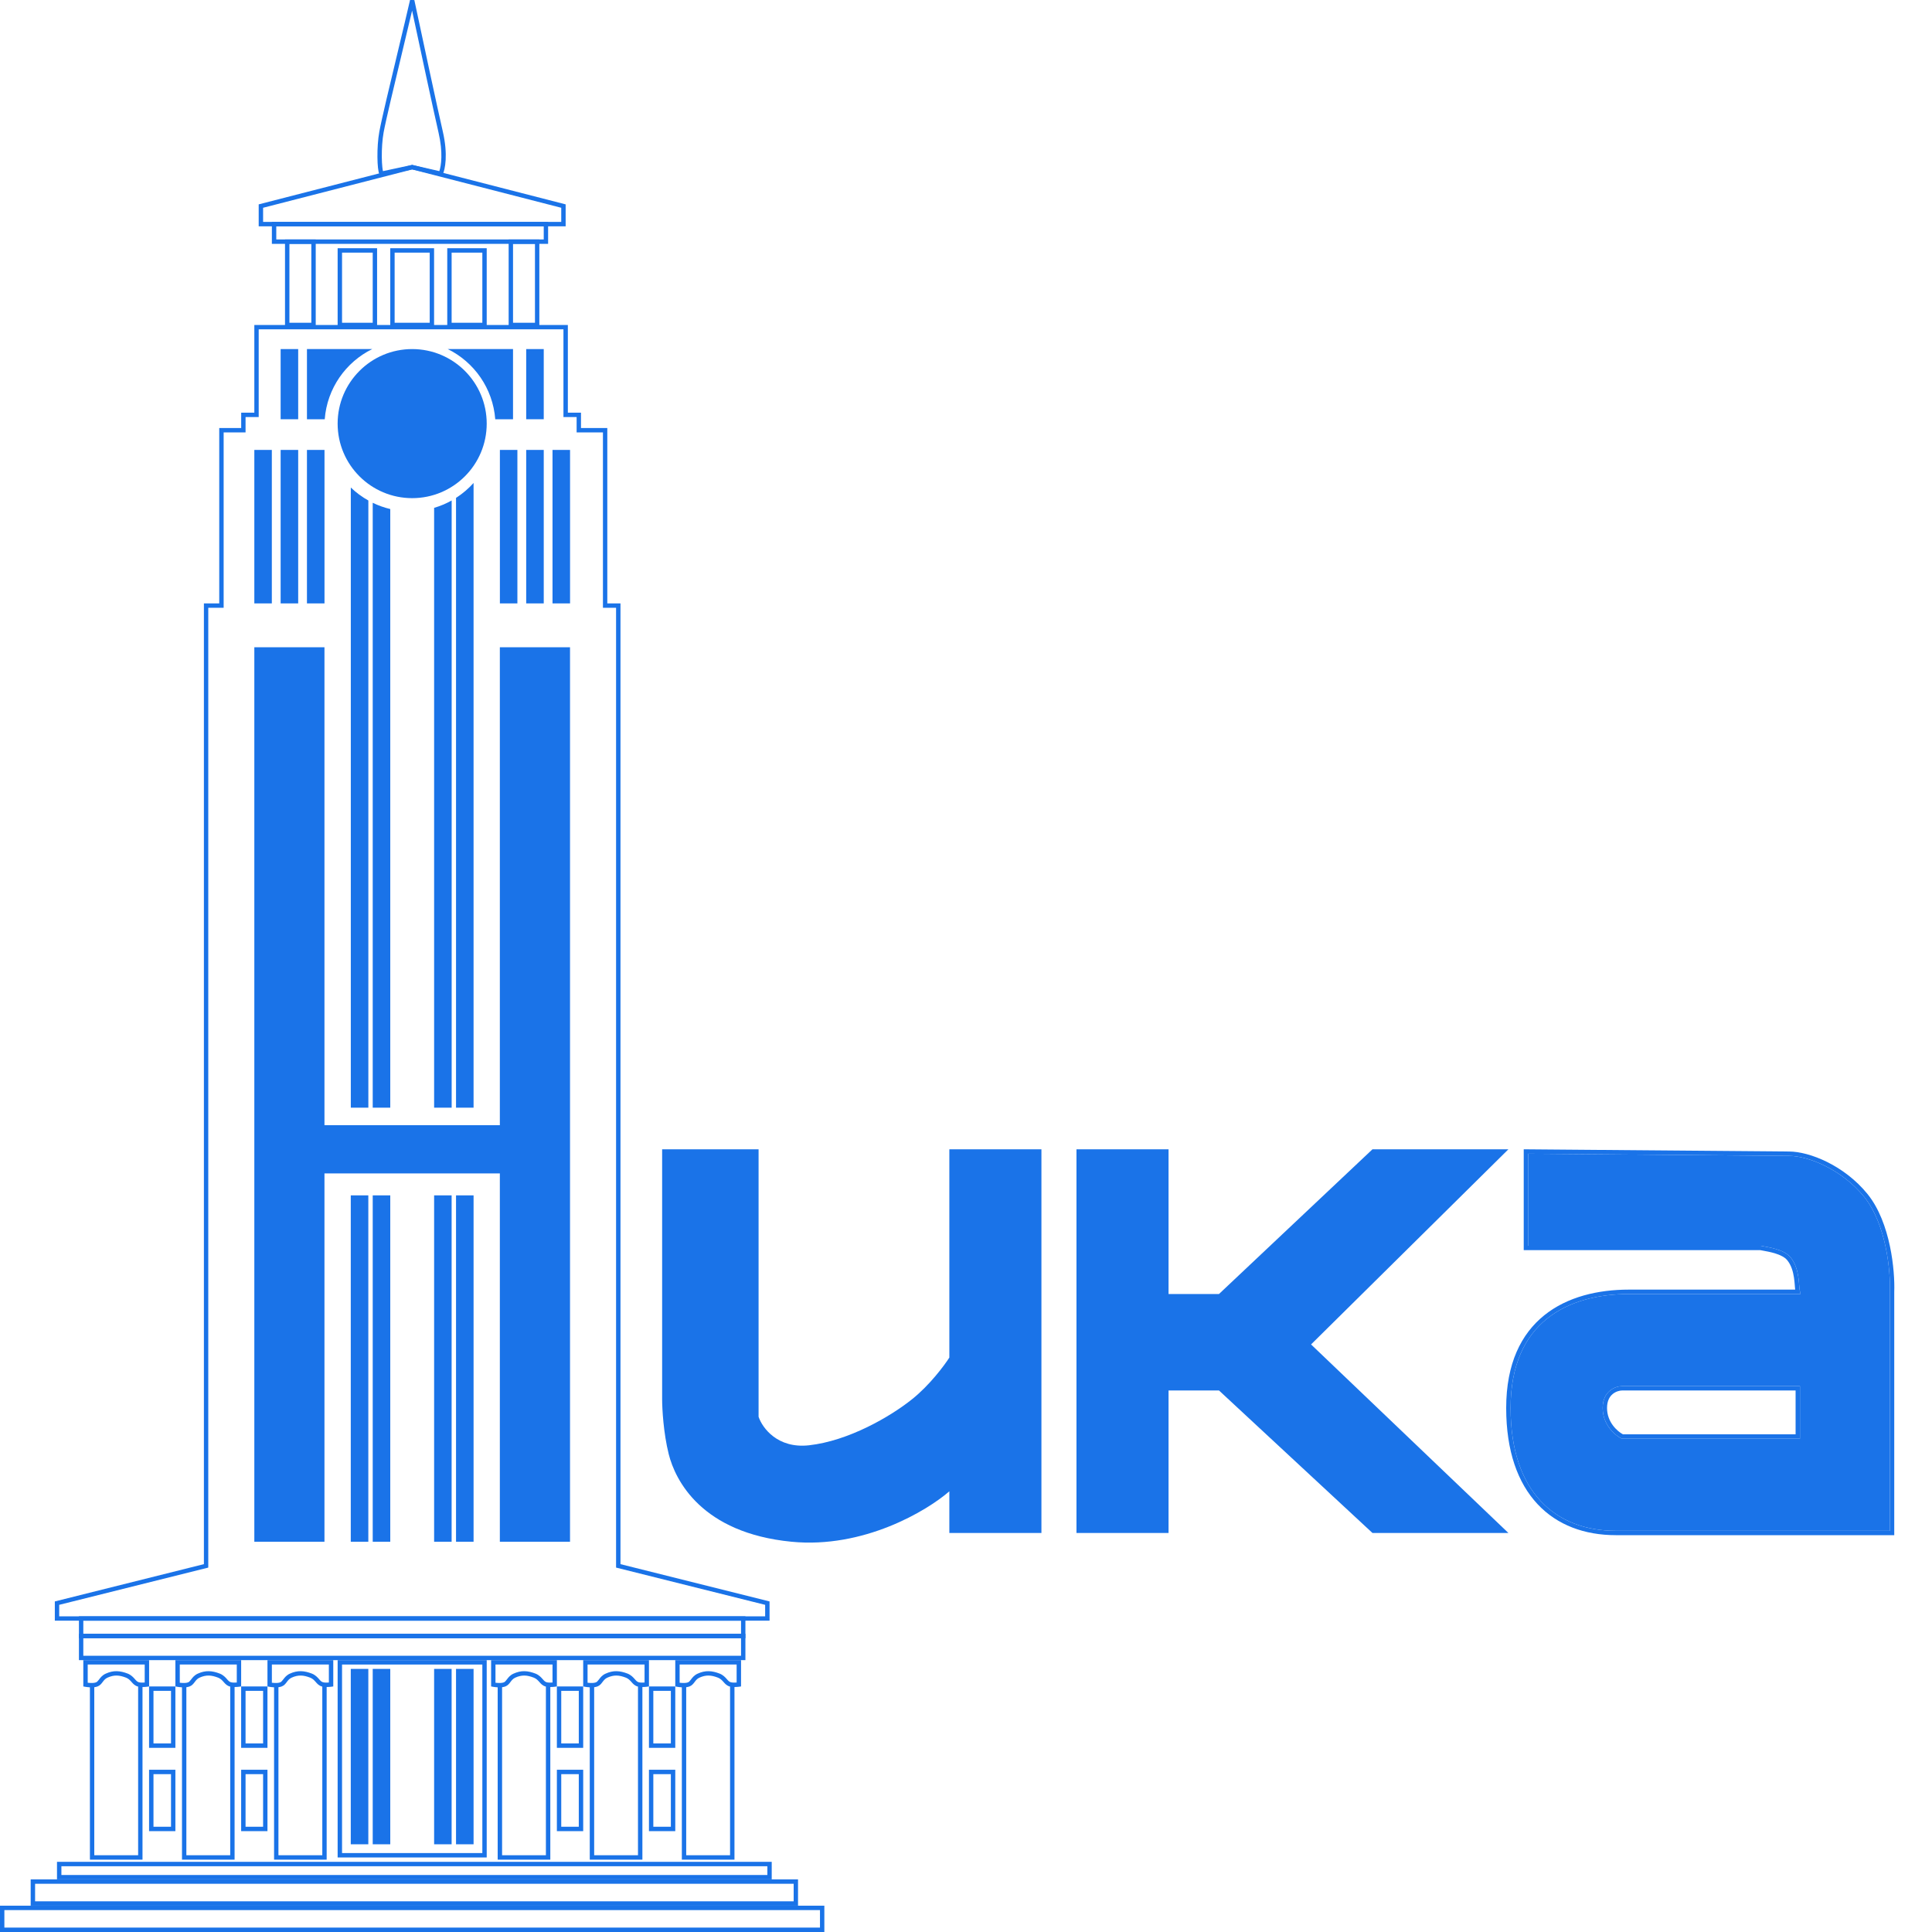 <svg width="50" height="50" viewBox="0 0 50 50" fill="none" xmlns="http://www.w3.org/2000/svg">
<g id="Group 3">
<path id="Union" fill-rule="evenodd" clip-rule="evenodd" d="M6.582 16.751H8.397V29.12H12.936V16.751H14.752V39.9H12.936V30.368H8.397V39.9H6.582V16.751Z" fill="#1A73E8"/>
<path id="Rectangle 4" d="M9.078 30.936H9.532V39.9H9.078V30.936Z" fill="#1A73E8"/>
<path id="Rectangle 19" d="M9.078 43.191H9.532V47.73H9.078V43.191Z" fill="#1A73E8"/>
<path id="Rectangle 6" d="M11.235 30.936H11.688V39.9H11.235V30.936Z" fill="#1A73E8"/>
<path id="Rectangle 20" d="M11.235 43.191H11.688V47.73H11.235V43.191Z" fill="#1A73E8"/>
<path id="Rectangle 12" d="M12.937 11.644H13.39V15.616H12.937V11.644Z" fill="#1A73E8"/>
<path id="Rectangle 15" d="M6.582 11.644H7.035V15.616H6.582V11.644Z" fill="#1A73E8"/>
<path id="Rectangle 23" d="M7.263 11.644H7.717V15.616H7.263V11.644Z" fill="#1A73E8"/>
<path id="Rectangle 5" d="M9.646 30.936H10.1V39.9H9.646V30.936Z" fill="#1A73E8"/>
<path id="Rectangle 21" d="M9.646 43.191H10.1V47.73H9.646V43.191Z" fill="#1A73E8"/>
<path id="Rectangle 7" d="M11.802 30.936H12.256V39.9H11.802V30.936Z" fill="#1A73E8"/>
<path id="Rectangle 22" d="M11.802 43.191H12.256V47.73H11.802V43.191Z" fill="#1A73E8"/>
<path id="Rectangle 13" d="M13.618 11.644H14.072V15.616H13.618V11.644Z" fill="#1A73E8"/>
<path id="Rectangle 16" d="M7.263 9.034H7.717V10.85H7.263V9.034Z" fill="#1A73E8"/>
<path id="Rectangle 18" d="M13.618 9.034H14.072V10.85H13.618V9.034Z" fill="#1A73E8"/>
<path id="Rectangle 14" d="M14.299 11.644H14.753V15.616H14.299V11.644Z" fill="#1A73E8"/>
<path id="Rectangle 17" d="M7.944 11.644H8.398V15.616H7.944V11.644Z" fill="#1A73E8"/>
<path id="Subtract" fill-rule="evenodd" clip-rule="evenodd" d="M12.817 10.85H13.277V9.034H11.588C12.272 9.371 12.756 10.051 12.817 10.85ZM9.633 9.034H7.944V10.85H8.404C8.465 10.051 8.949 9.371 9.633 9.034ZM11.802 12.885C11.97 12.777 12.123 12.647 12.256 12.499V28.666H11.802V12.885ZM9.079 12.617V28.666H9.533V12.953C9.367 12.86 9.214 12.747 9.079 12.617ZM9.646 13.012C9.789 13.082 9.941 13.136 10.1 13.174V28.666H9.646V13.012ZM11.235 13.143C11.394 13.097 11.546 13.032 11.689 12.953V28.666H11.235V13.143Z" fill="#1A73E8"/>
<path id="Ellipse 1" d="M12.596 10.963C12.596 12.029 11.733 12.892 10.667 12.892C9.602 12.892 8.738 12.029 8.738 10.963C8.738 9.898 9.602 9.034 10.667 9.034C11.733 9.034 12.596 9.898 12.596 10.963Z" fill="#1A73E8"/>
<path id="Ellipse 2" d="M10.894 10.963C10.894 11.088 10.792 11.19 10.667 11.19C10.542 11.19 10.44 11.088 10.44 10.963C10.44 10.838 10.542 10.736 10.667 10.736C10.792 10.736 10.894 10.838 10.894 10.963Z" fill="#1A73E8"/>
<path id="Vector 7" d="M10.497 10.453V10.68H10.27L9.532 9.601L10.497 10.453Z" fill="#1A73E8"/>
<path id="Vector 8" d="M10.228 11.196L10.455 11.19L10.461 11.417L9.774 11.814L10.228 11.196Z" fill="#1A73E8"/>
<path id="Rectangle 24 (Stroke)" fill-rule="evenodd" clip-rule="evenodd" d="M8.057 6.311H7.49V8.353H8.057V6.311ZM7.376 6.197V8.467H8.171V6.197H7.376Z" fill="#1A73E8"/>
<path id="Rectangle 29 (Stroke)" fill-rule="evenodd" clip-rule="evenodd" d="M14.072 5.857H7.15V6.197H14.072V5.857ZM7.036 5.743V6.311H14.185V5.743H7.036Z" fill="#1A73E8"/>
<path id="Rectangle 30 (Stroke)" fill-rule="evenodd" clip-rule="evenodd" d="M14.525 5.377L10.667 4.385L6.809 5.377V5.743H14.525V5.377ZM10.667 4.268L14.639 5.289V5.857H6.695V5.289L10.667 4.268Z" fill="#1A73E8"/>
<path id="Vector 1 (Stroke)" fill-rule="evenodd" clip-rule="evenodd" d="M10.41 1.344C10.207 2.191 9.984 3.12 9.928 3.427C9.893 3.621 9.879 3.858 9.881 4.062C9.882 4.163 9.887 4.255 9.895 4.328C9.9 4.371 9.905 4.404 9.911 4.429L10.667 4.267L11.37 4.429C11.418 4.292 11.469 3.949 11.349 3.43C11.225 2.89 10.869 1.234 10.665 0.275C10.598 0.564 10.506 0.945 10.41 1.344ZM10.302 1.309C10.428 0.781 10.547 0.288 10.612 0L10.723 0.001C10.912 0.89 11.324 2.815 11.46 3.404C11.598 4.002 11.52 4.391 11.455 4.52L11.435 4.56L10.666 4.383L9.842 4.56L9.822 4.52C9.803 4.482 9.79 4.415 9.782 4.341C9.774 4.263 9.768 4.167 9.768 4.063C9.766 3.855 9.78 3.61 9.817 3.407C9.873 3.098 10.098 2.159 10.302 1.309Z" fill="#1A73E8"/>
<path id="Vector 2 (Stroke)" fill-rule="evenodd" clip-rule="evenodd" d="M6.582 8.41H14.696V10.68H15.036V11.077H15.717V15.616H16.058V40.48L19.916 41.445V41.943H1.419V41.445L5.277 40.48V15.616H5.674V11.077H6.242V10.68H6.582V8.41ZM6.695 8.523V10.793H6.355V11.19H5.788V15.729H5.39V40.569L1.532 41.533V41.83H19.802V41.533L15.944 40.569V15.729H15.604V11.19H14.923V10.793H14.582V8.523H6.695Z" fill="#1A73E8"/>
<path id="Rectangle 26 (Stroke)" fill-rule="evenodd" clip-rule="evenodd" d="M9.646 6.538H8.852V8.353H9.646V6.538ZM8.738 6.424V8.467H9.759V6.424H8.738Z" fill="#1A73E8"/>
<path id="Rectangle 27 (Stroke)" fill-rule="evenodd" clip-rule="evenodd" d="M11.121 6.538H10.213V8.353H11.121V6.538ZM10.1 6.424V8.467H11.234V6.424H10.1Z" fill="#1A73E8"/>
<path id="Rectangle 28 (Stroke)" fill-rule="evenodd" clip-rule="evenodd" d="M12.483 6.538H11.688V8.353H12.483V6.538ZM11.575 6.424V8.467H12.596V6.424H11.575Z" fill="#1A73E8"/>
<path id="Rectangle 25 (Stroke)" fill-rule="evenodd" clip-rule="evenodd" d="M13.845 6.311H13.277V8.353H13.845V6.311ZM13.164 6.197V8.467H13.958V6.197H13.164Z" fill="#1A73E8"/>
<path id="Rectangle 31 (Stroke)" fill-rule="evenodd" clip-rule="evenodd" d="M19.178 41.943H2.156V42.283H19.178V41.943ZM2.043 41.83V42.397H19.291V41.83H2.043Z" fill="#1A73E8"/>
<path id="Rectangle 32 (Stroke)" fill-rule="evenodd" clip-rule="evenodd" d="M19.178 42.397H2.156V42.851H19.178V42.397ZM2.043 42.283V42.964H19.291V42.283H2.043Z" fill="#1A73E8"/>
<path id="Rectangle 33 (Stroke)" fill-rule="evenodd" clip-rule="evenodd" d="M19.859 48.298H1.589V48.525H19.859V48.298ZM1.475 48.184V48.638H19.972V48.184H1.475Z" fill="#1A73E8"/>
<path id="Rectangle 34 (Stroke)" fill-rule="evenodd" clip-rule="evenodd" d="M20.54 48.752H0.908V49.206H20.54V48.752ZM0.794 48.638V49.319H20.653V48.638H0.794Z" fill="#1A73E8"/>
<path id="Rectangle 35 (Stroke)" fill-rule="evenodd" clip-rule="evenodd" d="M21.221 49.433H0.113V49.886H21.221V49.433ZM0 49.319V50H21.334V49.319H0Z" fill="#1A73E8"/>
<path id="Rectangle 36 (Stroke)" fill-rule="evenodd" clip-rule="evenodd" d="M4.426 43.759H3.972V45.12H4.426V43.759ZM3.858 43.645V45.234H4.539V43.645H3.858Z" fill="#1A73E8"/>
<path id="Union_2" fill-rule="evenodd" clip-rule="evenodd" d="M2.27 43.078H3.745V43.544L3.744 43.544C3.685 43.548 3.628 43.547 3.593 43.536C3.557 43.526 3.535 43.505 3.495 43.461L3.489 43.453C3.451 43.411 3.396 43.348 3.304 43.312C3.209 43.276 3.117 43.252 3.022 43.25C2.925 43.248 2.832 43.27 2.734 43.315C2.648 43.354 2.6 43.417 2.568 43.459L2.564 43.465C2.53 43.509 2.513 43.528 2.483 43.54C2.443 43.556 2.374 43.559 2.301 43.552C2.29 43.551 2.28 43.55 2.27 43.549V43.078ZM3.859 43.078V43.645C3.859 43.645 3.776 43.66 3.688 43.66V48.071V48.128H3.632H2.383H2.327V48.071V43.668C2.235 43.663 2.156 43.645 2.156 43.645V43.078V42.964H2.27H3.745H3.859V43.078ZM2.44 43.665V48.014H3.575V43.649C3.57 43.648 3.565 43.647 3.561 43.645C3.488 43.624 3.447 43.578 3.406 43.531C3.368 43.488 3.329 43.444 3.263 43.418C3.087 43.35 2.952 43.34 2.781 43.418C2.721 43.445 2.689 43.488 2.656 43.531C2.622 43.576 2.589 43.62 2.525 43.645C2.5 43.655 2.471 43.661 2.44 43.665Z" fill="#1A73E8"/>
<path id="Union_3" fill-rule="evenodd" clip-rule="evenodd" d="M12.823 43.078H14.299V43.544L14.297 43.544C14.239 43.548 14.182 43.547 14.146 43.536C14.11 43.526 14.088 43.505 14.049 43.461L14.042 43.453C14.005 43.411 13.95 43.348 13.857 43.312C13.762 43.276 13.671 43.252 13.575 43.25C13.479 43.248 13.386 43.27 13.287 43.315C13.201 43.354 13.153 43.417 13.122 43.459L13.117 43.465C13.084 43.509 13.067 43.528 13.037 43.54C12.996 43.556 12.927 43.559 12.854 43.552C12.844 43.551 12.833 43.55 12.823 43.549V43.078ZM14.412 43.078V43.645C14.412 43.645 14.33 43.66 14.242 43.66V48.071V48.128H14.185H12.937H12.88V48.071V43.668C12.788 43.663 12.71 43.645 12.71 43.645V43.078V42.964H12.823H14.299H14.412V43.078ZM12.994 43.665V48.014H14.128V43.649C14.124 43.648 14.119 43.647 14.114 43.645C14.042 43.624 14.001 43.578 13.96 43.531C13.921 43.488 13.882 43.444 13.816 43.418C13.641 43.35 13.505 43.34 13.334 43.418C13.275 43.445 13.242 43.488 13.21 43.531C13.176 43.576 13.142 43.62 13.079 43.645C13.053 43.655 13.024 43.661 12.994 43.665Z" fill="#1A73E8"/>
<path id="Union_4" fill-rule="evenodd" clip-rule="evenodd" d="M4.653 43.078H6.128V43.544L6.127 43.544C6.068 43.548 6.011 43.547 5.976 43.536C5.939 43.526 5.918 43.505 5.878 43.461L5.872 43.453C5.834 43.411 5.779 43.348 5.687 43.312C5.592 43.276 5.5 43.252 5.405 43.25C5.308 43.248 5.215 43.27 5.116 43.315C5.03 43.354 4.983 43.417 4.951 43.459L4.946 43.465C4.913 43.509 4.896 43.528 4.866 43.54C4.826 43.556 4.757 43.559 4.683 43.552C4.673 43.551 4.663 43.55 4.653 43.549V43.078ZM6.241 43.078V43.645C6.241 43.645 6.159 43.66 6.071 43.66V48.071V48.128H6.015H4.766H4.71V48.071V43.668C4.618 43.663 4.539 43.645 4.539 43.645V43.078V42.964H4.653H6.128H6.241V43.078ZM4.823 43.665V48.014H5.958V43.649C5.953 43.648 5.948 43.647 5.944 43.645C5.871 43.624 5.83 43.578 5.789 43.531C5.751 43.488 5.712 43.444 5.646 43.418C5.47 43.35 5.335 43.34 5.163 43.418C5.104 43.445 5.071 43.488 5.039 43.531C5.005 43.576 4.971 43.62 4.908 43.645C4.883 43.655 4.853 43.661 4.823 43.665Z" fill="#1A73E8"/>
<path id="Union_5" fill-rule="evenodd" clip-rule="evenodd" d="M15.206 43.078H16.681V43.544L16.68 43.544C16.622 43.548 16.564 43.547 16.529 43.536C16.493 43.526 16.471 43.505 16.432 43.461L16.425 43.453C16.388 43.411 16.332 43.348 16.24 43.312C16.145 43.276 16.054 43.252 15.958 43.25C15.862 43.248 15.768 43.27 15.67 43.315C15.584 43.354 15.536 43.417 15.505 43.459L15.5 43.465C15.467 43.509 15.45 43.528 15.42 43.54C15.379 43.556 15.31 43.559 15.237 43.552C15.226 43.551 15.216 43.55 15.206 43.549V43.078ZM16.795 43.078V43.645C16.795 43.645 16.713 43.66 16.625 43.66V48.071V48.128H16.568H15.32H15.263V48.071V43.668C15.171 43.663 15.093 43.645 15.093 43.645V43.078V42.964H15.206H16.681H16.795V43.078ZM15.377 43.665V48.014H16.511V43.649C16.506 43.648 16.502 43.647 16.497 43.645C16.424 43.624 16.384 43.578 16.343 43.531C16.304 43.488 16.265 43.444 16.199 43.418C16.023 43.35 15.888 43.34 15.717 43.418C15.658 43.445 15.625 43.488 15.592 43.531C15.559 43.576 15.525 43.62 15.462 43.645C15.436 43.655 15.407 43.661 15.377 43.665Z" fill="#1A73E8"/>
<path id="Union_6" fill-rule="evenodd" clip-rule="evenodd" d="M7.036 43.078H8.511V43.544L8.51 43.544C8.451 43.548 8.394 43.547 8.359 43.536C8.322 43.526 8.301 43.505 8.261 43.461L8.255 43.453C8.217 43.411 8.162 43.348 8.07 43.312C7.975 43.276 7.883 43.252 7.788 43.25C7.691 43.248 7.598 43.27 7.499 43.315C7.414 43.354 7.366 43.417 7.334 43.459L7.329 43.465C7.296 43.509 7.279 43.528 7.249 43.54C7.209 43.556 7.14 43.559 7.067 43.552C7.056 43.551 7.046 43.55 7.036 43.549V43.078ZM8.625 43.078V43.645C8.625 43.645 8.542 43.66 8.454 43.66V48.071V48.128H8.398H7.149H7.093V48.071V43.668C7.001 43.663 6.922 43.645 6.922 43.645V43.078V42.964H7.036H8.511H8.625V43.078ZM7.206 43.665V48.014H8.341V43.649C8.336 43.648 8.331 43.647 8.327 43.645C8.254 43.624 8.213 43.578 8.172 43.531C8.134 43.488 8.095 43.444 8.029 43.418C7.853 43.35 7.718 43.34 7.546 43.418C7.487 43.445 7.454 43.488 7.422 43.531C7.388 43.576 7.355 43.62 7.291 43.645C7.266 43.655 7.237 43.661 7.206 43.665Z" fill="#1A73E8"/>
<path id="Union_7" fill-rule="evenodd" clip-rule="evenodd" d="M17.589 43.078H19.064V43.544L19.063 43.544C19.005 43.548 18.948 43.547 18.912 43.536C18.876 43.526 18.854 43.505 18.815 43.461L18.808 43.453C18.771 43.411 18.715 43.348 18.623 43.312C18.528 43.276 18.437 43.252 18.341 43.25C18.245 43.248 18.151 43.27 18.053 43.315C17.967 43.354 17.919 43.417 17.887 43.459L17.883 43.465C17.85 43.509 17.833 43.528 17.803 43.54C17.762 43.556 17.693 43.559 17.62 43.552C17.609 43.551 17.599 43.55 17.589 43.549V43.078ZM19.178 43.078V43.645C19.178 43.645 19.096 43.66 19.008 43.66V48.071V48.128H18.951H17.703H17.646V48.071V43.668C17.554 43.663 17.476 43.645 17.476 43.645V43.078V42.964H17.589H19.064H19.178V43.078ZM17.759 43.665V48.014H18.894V43.649C18.89 43.648 18.885 43.647 18.88 43.645C18.808 43.624 18.767 43.578 18.726 43.531C18.687 43.488 18.648 43.444 18.582 43.418C18.407 43.35 18.271 43.34 18.1 43.418C18.041 43.445 18.008 43.488 17.976 43.531C17.942 43.576 17.908 43.62 17.845 43.645C17.819 43.655 17.79 43.661 17.759 43.665Z" fill="#1A73E8"/>
<path id="Rectangle 40 (Stroke)" fill-rule="evenodd" clip-rule="evenodd" d="M14.979 43.759H14.525V45.12H14.979V43.759ZM14.412 43.645V45.234H15.093V43.645H14.412Z" fill="#1A73E8"/>
<path id="Rectangle 38 (Stroke)" fill-rule="evenodd" clip-rule="evenodd" d="M6.809 43.759H6.355V45.12H6.809V43.759ZM6.241 43.645V45.234H6.922V43.645H6.241Z" fill="#1A73E8"/>
<path id="Rectangle 41 (Stroke)" fill-rule="evenodd" clip-rule="evenodd" d="M17.362 43.759H16.908V45.12H17.362V43.759ZM16.795 43.645V45.234H17.476V43.645H16.795Z" fill="#1A73E8"/>
<path id="Rectangle 37 (Stroke)" fill-rule="evenodd" clip-rule="evenodd" d="M4.426 45.915H3.972V47.276H4.426V45.915ZM3.858 45.801V47.39H4.539V45.801H3.858Z" fill="#1A73E8"/>
<path id="Rectangle 42 (Stroke)" fill-rule="evenodd" clip-rule="evenodd" d="M14.979 45.915H14.525V47.276H14.979V45.915ZM14.412 45.801V47.39H15.093V45.801H14.412Z" fill="#1A73E8"/>
<path id="Rectangle 39 (Stroke)" fill-rule="evenodd" clip-rule="evenodd" d="M6.809 45.915H6.355V47.276H6.809V45.915ZM6.241 45.801V47.39H6.922V45.801H6.241Z" fill="#1A73E8"/>
<path id="Rectangle 43 (Stroke)" fill-rule="evenodd" clip-rule="evenodd" d="M17.362 45.915H16.908V47.276H17.362V45.915ZM16.795 45.801V47.39H17.476V45.801H16.795Z" fill="#1A73E8"/>
<path id="Rectangle 46 (Stroke)" fill-rule="evenodd" clip-rule="evenodd" d="M12.483 43.078H8.852V47.957H12.483V43.078ZM8.738 42.964V48.071H12.596V42.964H8.738Z" fill="#1A73E8"/>
<path id="Vector 3" d="M19.632 29.744H17.136V36.212C17.136 36.458 17.17 37.086 17.306 37.631C17.476 38.312 18.157 39.673 20.483 39.9C22.344 40.082 23.982 39.106 24.569 38.595V39.673H26.952V29.744H24.569V35.134C24.436 35.342 24.058 35.849 23.604 36.212C23.037 36.666 21.959 37.29 20.937 37.404C20.12 37.495 19.727 36.95 19.632 36.666V29.744Z" fill="#1A73E8"/>
<path id="Vector 4" d="M27.859 39.673V29.744H30.242V33.489H31.547L35.519 29.744H39.037L33.93 34.794L39.037 39.673H35.519L31.547 35.985H30.242V39.673H27.859Z" fill="#1A73E8"/>
<g id="Exclude">
<path fill-rule="evenodd" clip-rule="evenodd" d="M39.434 29.744L39.491 29.744L46.3 29.801C46.3 29.801 46.3 29.801 46.3 29.801C46.566 29.801 46.924 29.892 47.288 30.073C47.653 30.255 48.029 30.529 48.33 30.9C48.633 31.273 48.81 31.775 48.91 32.246C49.01 32.717 49.033 33.164 49.023 33.433V39.673V39.73H48.966H41.817C41.011 39.73 40.299 39.471 39.79 38.925C39.281 38.38 38.98 37.556 38.98 36.439C38.98 35.288 39.369 34.519 39.966 34.039C40.561 33.56 41.356 33.375 42.158 33.375H46.459C46.456 33.346 46.453 33.313 46.45 33.28L46.45 33.272C46.445 33.209 46.439 33.138 46.428 33.065C46.405 32.91 46.36 32.747 46.255 32.616C46.19 32.535 46.072 32.478 45.935 32.436C45.818 32.401 45.696 32.379 45.597 32.361C45.583 32.359 45.57 32.356 45.557 32.354H39.491H39.434V32.297V29.801V29.744ZM39.548 29.858V32.24H45.562H45.567L45.572 32.241C45.586 32.244 45.601 32.247 45.616 32.249C45.715 32.267 45.844 32.29 45.968 32.327C46.11 32.37 46.256 32.436 46.344 32.545C46.467 32.699 46.516 32.886 46.54 33.048C46.552 33.125 46.558 33.199 46.563 33.261L46.564 33.27C46.569 33.337 46.574 33.386 46.582 33.418L46.599 33.489H46.527H42.158C41.371 33.489 40.605 33.671 40.037 34.127C39.471 34.582 39.094 35.316 39.094 36.439C39.094 37.536 39.389 38.329 39.873 38.847C40.356 39.366 41.035 39.617 41.817 39.617H48.91V33.432V33.431L48.91 33.43C48.919 33.17 48.897 32.732 48.799 32.269C48.701 31.806 48.528 31.324 48.242 30.971C47.952 30.615 47.59 30.351 47.237 30.175C46.884 29.999 46.544 29.914 46.3 29.914H46.299L39.548 29.858ZM41.739 36.075C41.659 36.14 41.59 36.251 41.59 36.439C41.59 36.808 41.857 37.043 42.001 37.12H46.47V35.985H41.987C41.922 35.985 41.822 36.008 41.739 36.075ZM41.668 35.987C41.774 35.9 41.901 35.872 41.987 35.872H46.527H46.583V35.929V37.177V37.234H46.527H41.987H41.974L41.962 37.228C41.8 37.147 41.477 36.877 41.477 36.439C41.477 36.219 41.559 36.075 41.668 35.987Z" fill="#1A73E8"/>
<path fill-rule="evenodd" clip-rule="evenodd" d="M39.548 32.24V29.858L46.299 29.914H46.3C46.544 29.914 46.884 29.999 47.237 30.175C47.59 30.351 47.952 30.615 48.242 30.971C48.528 31.324 48.701 31.806 48.799 32.269C48.897 32.732 48.919 33.17 48.91 33.43L48.91 33.431V33.432V39.617H41.817C41.035 39.617 40.356 39.366 39.873 38.847C39.389 38.329 39.094 37.536 39.094 36.439C39.094 35.316 39.471 34.582 40.037 34.127C40.605 33.671 41.371 33.489 42.158 33.489H46.527H46.599L46.582 33.418C46.574 33.386 46.569 33.337 46.564 33.27L46.563 33.261C46.558 33.199 46.552 33.125 46.54 33.048C46.516 32.886 46.467 32.699 46.344 32.545C46.256 32.436 46.11 32.37 45.968 32.327C45.844 32.29 45.715 32.267 45.616 32.249C45.601 32.247 45.586 32.244 45.572 32.241L45.567 32.24H45.562H39.548ZM41.668 35.987C41.774 35.9 41.901 35.872 41.987 35.872H46.527H46.583V35.929V37.177V37.234H46.527H41.987H41.974L41.962 37.228C41.8 37.147 41.477 36.877 41.477 36.439C41.477 36.219 41.559 36.075 41.668 35.987Z" fill="#1A73E8"/>
</g>
</g>
</svg>
